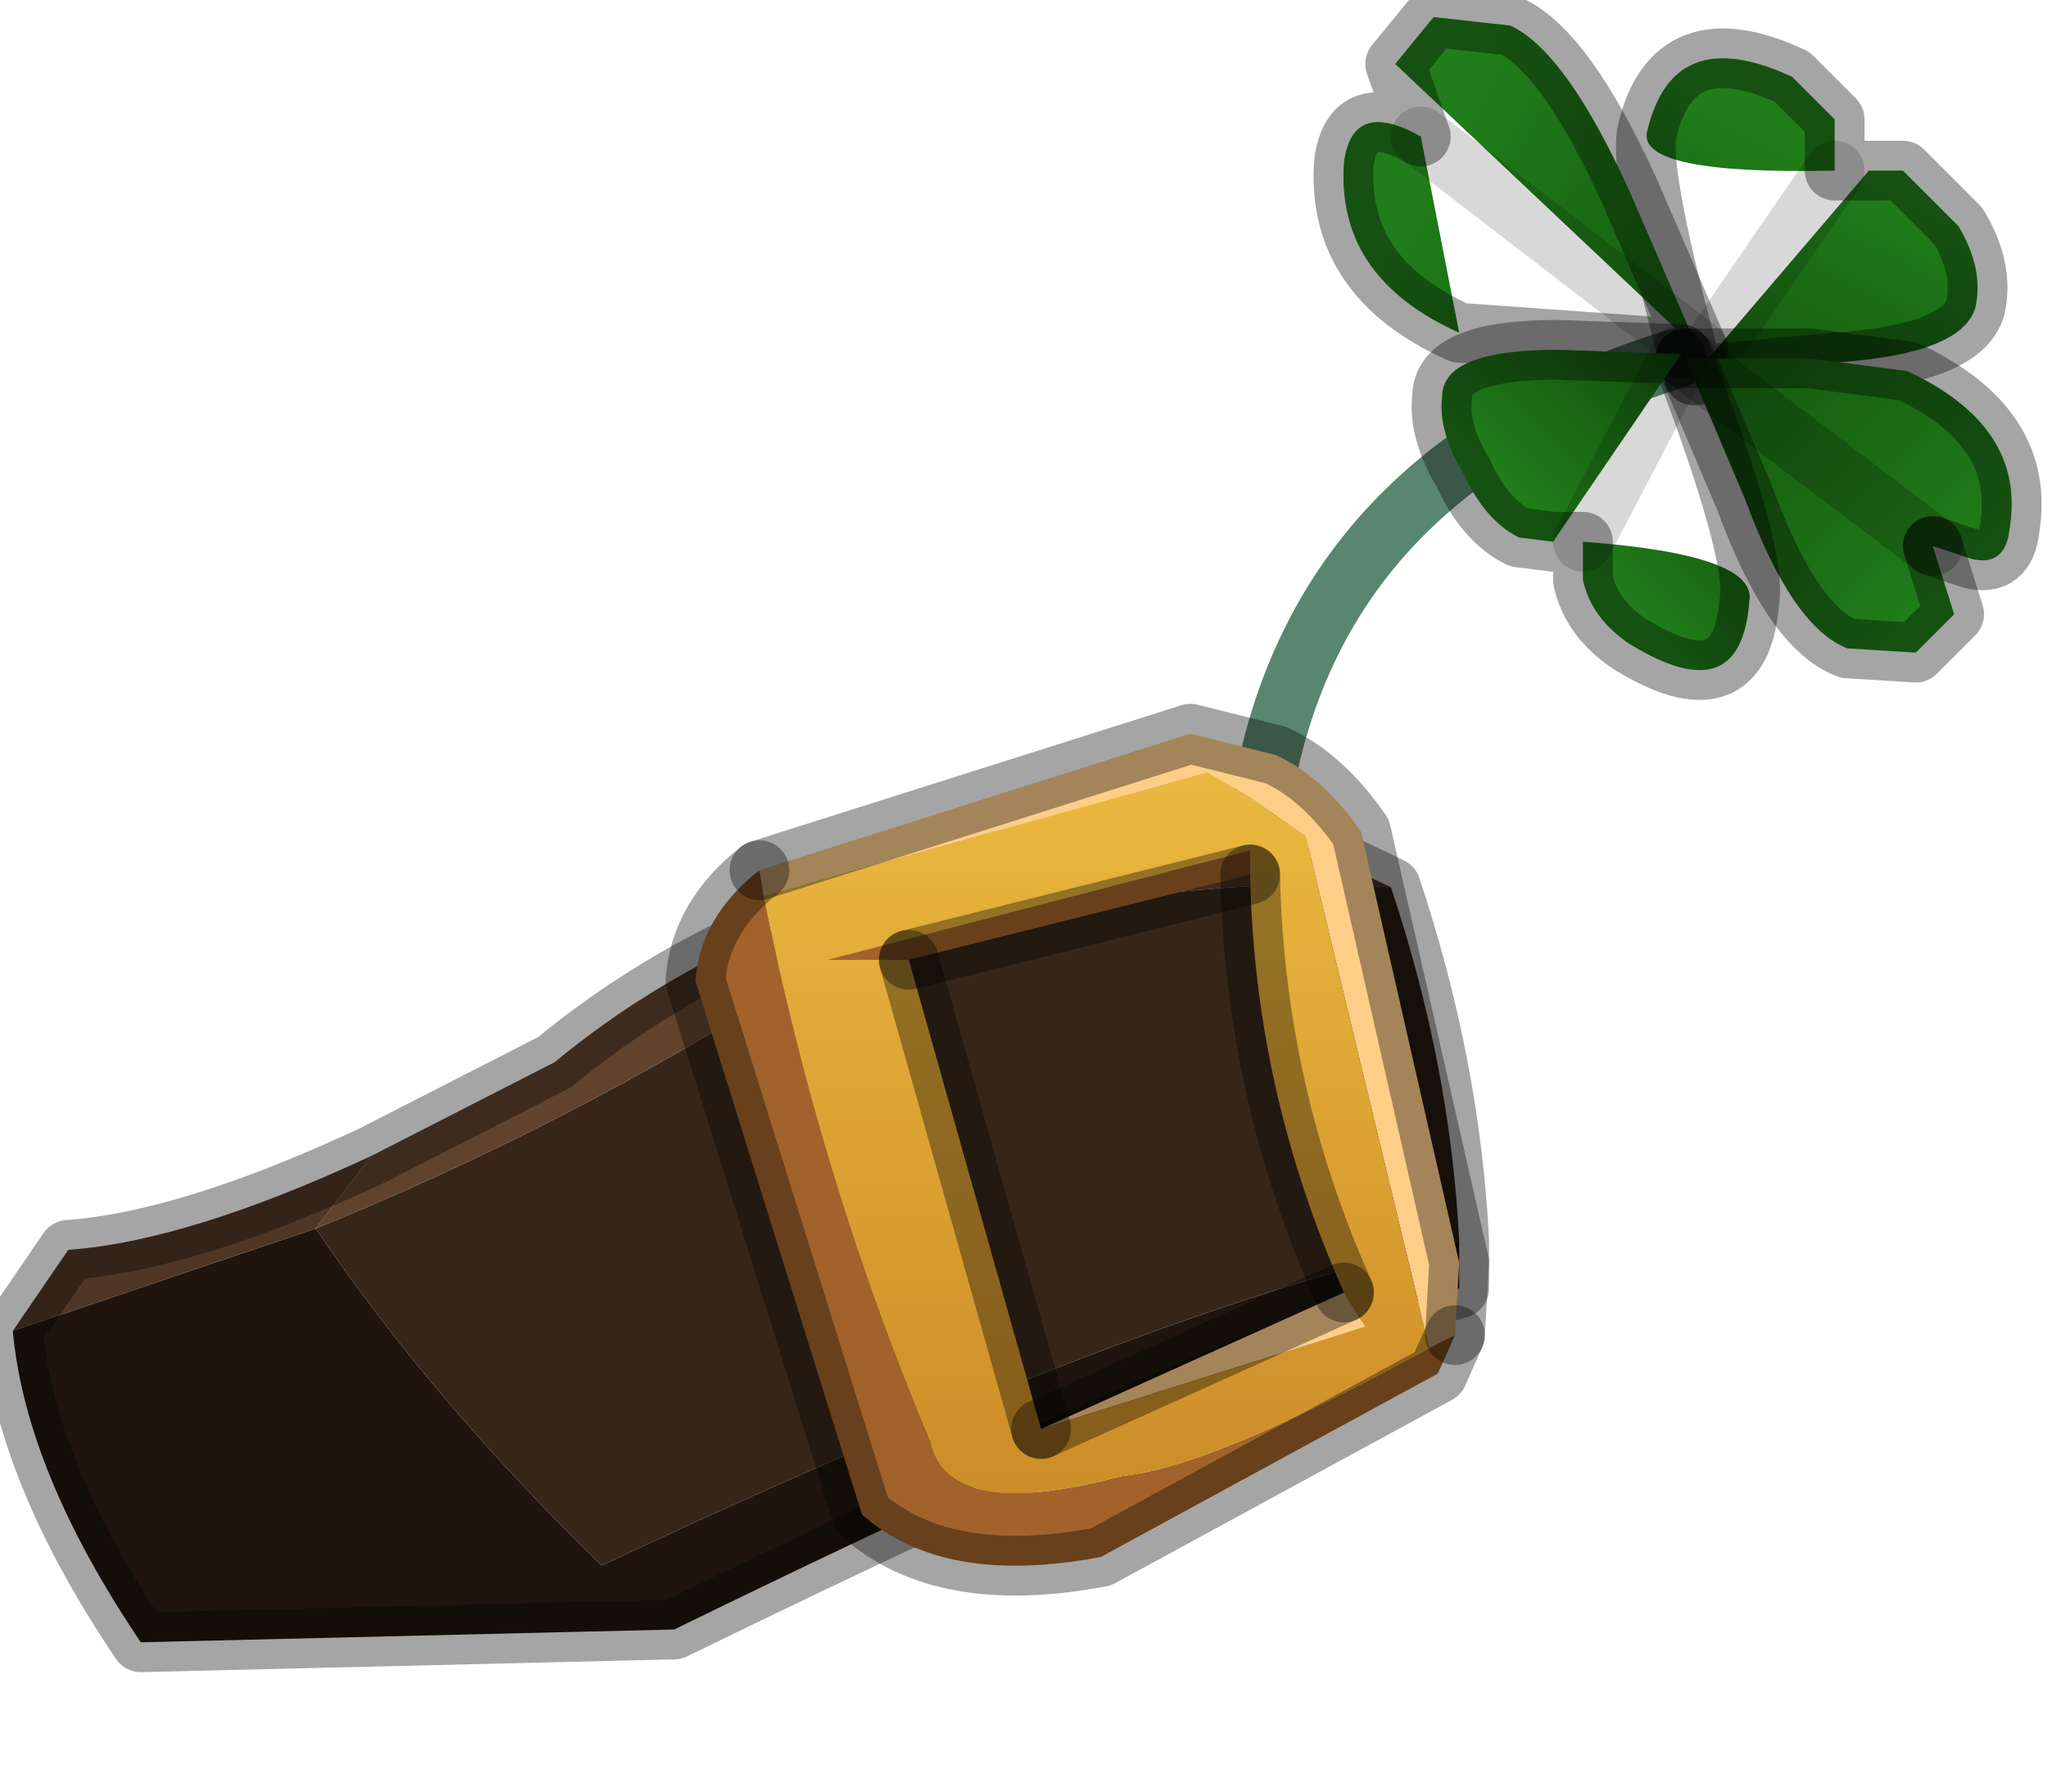 <?xml version="1.0" encoding="utf-8"?>
<svg version="1.1" id="Layer_1"
xmlns="http://www.w3.org/2000/svg"
xmlns:xlink="http://www.w3.org/1999/xlink"
width="24px" height="21px"
xml:space="preserve">
<g id="PathID_3308" transform="matrix(1, 0, 0, 1, 10.25, 24.35)">
<path style="fill:none;stroke-width:0.7;stroke-linecap:round;stroke-linejoin:round;stroke-miterlimit:3;stroke:#004522;stroke-opacity:0.651" d="M4.5 -14.75Q5.05 -18.8 9.4 -20.15" />
</g>
<g id="PathID_3309" transform="matrix(1, 0, 0, 1, 10.25, 24.35)">
<linearGradient
id="LinearGradID_1069" gradientUnits="userSpaceOnUse" gradientTransform="matrix(-0.001, 0.002, -0.002, -0.001, 9.75, -21.1)" spreadMethod ="pad" x1="-819.2" y1="0" x2="819.2" y2="0" >
<stop  offset="0" style="stop-color:#217D1A;stop-opacity:1" />
<stop  offset="1" style="stop-color:#114F0C;stop-opacity:1" />
</linearGradient>
<path style="fill:url(#LinearGradID_1069) " d="M12.9 -20.75Q12.75 -20.2 11.25 -20.1L9.6 -19.95L11.25 -22.35Q8.95 -22.3 9.05 -22.8Q9.35 -24.1 10.75 -23.45L11.25 -22.95L11.25 -22.35L9.6 -19.95L11.65 -22.35L12.05 -22.35L12.7 -21.7Q13 -21.2 12.9 -20.75" />
<path style="fill:none;stroke-width:0.7;stroke-linecap:round;stroke-linejoin:round;stroke-miterlimit:3;stroke:#000000;stroke-opacity:0.353" d="M12.9 -20.75Q12.75 -20.2 11.25 -20.1L9.6 -19.95Q8.95 -22.3 9.05 -22.8Q9.35 -24.1 10.75 -23.45L11.25 -22.95L11.25 -22.35L11.65 -22.35L12.05 -22.35L12.7 -21.7Q13 -21.2 12.9 -20.75z" />
<path style="fill:none;stroke-width:0.7;stroke-linecap:round;stroke-linejoin:round;stroke-miterlimit:3;stroke:#000000;stroke-opacity:0.153" d="M11.25 -22.35L9.6 -19.95" />
</g>
<g id="PathID_3310" transform="matrix(1, 0, 0, 1, 10.25, 24.35)">
<linearGradient
id="LinearGradID_1070" gradientUnits="userSpaceOnUse" gradientTransform="matrix(0.003, 0.001, -0.001, 0.002, 8.75, -21.15)" spreadMethod ="pad" x1="-819.2" y1="0" x2="819.2" y2="0" >
<stop  offset="0" style="stop-color:#217D1A;stop-opacity:1" />
<stop  offset="1" style="stop-color:#114F0C;stop-opacity:1" />
</linearGradient>
<path style="fill:url(#LinearGradID_1070) " d="M6.1 -23.6L6.55 -24.15L7.45 -24.05Q8.1 -23.75 8.85 -22.1L9.65 -20.25L6.4 -22.75L6.85 -20.45Q5.4 -21.1 5.5 -22.45Q5.6 -23.2 6.4 -22.75L9.65 -20.25L6.1 -23.6" />
<path style="fill:none;stroke-width:0.7;stroke-linecap:round;stroke-linejoin:round;stroke-miterlimit:3;stroke:#000000;stroke-opacity:0.353" d="M6.1 -23.6L6.55 -24.15L7.45 -24.05Q8.1 -23.75 8.85 -22.1L9.65 -20.25L6.85 -20.45Q5.4 -21.1 5.5 -22.45Q5.6 -23.2 6.4 -22.75L6.1 -23.6z" />
<path style="fill:none;stroke-width:0.7;stroke-linecap:round;stroke-linejoin:round;stroke-miterlimit:3;stroke:#000000;stroke-opacity:0.153" d="M6.4 -22.75L9.65 -20.25" />
</g>
<g id="PathID_3311" transform="matrix(1, 0, 0, 1, 10.25, 24.35)">
<linearGradient
id="LinearGradID_1071" gradientUnits="userSpaceOnUse" gradientTransform="matrix(-0.002, -0.002, 0.002, -0.002, 10.55, -18.75)" spreadMethod ="pad" x1="-819.2" y1="0" x2="819.2" y2="0" >
<stop  offset="0" style="stop-color:#217D1A;stop-opacity:1" />
<stop  offset="1" style="stop-color:#114F0C;stop-opacity:1" />
</linearGradient>
<path style="fill:url(#LinearGradID_1071) " d="M9.5 -20.15L10.95 -20.15L12.1 -20Q13.5 -19.35 13.3 -18.15Q13.25 -17.7 12.85 -17.8L12.4 -17.95L12.65 -17.15L9.5 -20.15M12.65 -17.15L12.2 -16.7L11.4 -16.75Q10.75 -17 10.2 -18.5L9.5 -20.15L12.4 -17.95" />
<path style="fill:none;stroke-width:0.7;stroke-linecap:round;stroke-linejoin:round;stroke-miterlimit:3;stroke:#000000;stroke-opacity:0.353" d="M12.4 -17.95L12.85 -17.8Q13.25 -17.7 13.3 -18.15Q13.5 -19.35 12.1 -20L10.95 -20.15L9.5 -20.15" />
<path style="fill:none;stroke-width:0.7;stroke-linecap:round;stroke-linejoin:round;stroke-miterlimit:3;stroke:#000000;stroke-opacity:0.2" d="M9.5 -20.15L12.4 -17.95" />
<path style="fill:none;stroke-width:0.7;stroke-linecap:round;stroke-linejoin:round;stroke-miterlimit:3;stroke:#000000;stroke-opacity:0.353" d="M12.4 -17.95L12.65 -17.15L12.2 -16.7L11.4 -16.75Q10.75 -17 10.2 -18.5L9.5 -20.15" />
</g>
<g id="PathID_3312" transform="matrix(1, 0, 0, 1, 10.25, 24.35)">
<linearGradient
id="LinearGradID_1072" gradientUnits="userSpaceOnUse" gradientTransform="matrix(0.001, -0.001, 0.001, 0.001, 8.15, -19.6)" spreadMethod ="pad" x1="-819.2" y1="0" x2="819.2" y2="0" >
<stop  offset="0" style="stop-color:#217D1A;stop-opacity:1" />
<stop  offset="1" style="stop-color:#114F0C;stop-opacity:1" />
</linearGradient>
<path style="fill:url(#LinearGradID_1072) " d="M9.45 -20.2L8.3 -18Q10.35 -17.85 10.25 -17.3Q10.15 -16 8.85 -16.8Q8.4 -17.1 8.3 -17.55L8.3 -18L9.45 -20.2L7.95 -18L7.55 -18.05Q7.15 -18.25 6.9 -18.8Q6.6 -19.3 6.65 -19.7Q6.65 -20.25 8 -20.25L9.45 -20.2" />
<path style="fill:none;stroke-width:0.7;stroke-linecap:round;stroke-linejoin:round;stroke-miterlimit:3;stroke:#000000;stroke-opacity:0.353" d="M9.45 -20.2Q10.35 -17.85 10.25 -17.3Q10.15 -16 8.85 -16.8Q8.4 -17.1 8.3 -17.55L8.3 -18L7.95 -18L7.55 -18.05Q7.15 -18.25 6.9 -18.8Q6.6 -19.3 6.65 -19.7Q6.65 -20.25 8 -20.25L9.45 -20.2z" />
<path style="fill:none;stroke-width:0.7;stroke-linecap:round;stroke-linejoin:round;stroke-miterlimit:3;stroke:#000000;stroke-opacity:0.153" d="M9.45 -20.2L8.3 -18" />
</g>
<g id="PathID_3313" transform="matrix(1, 0, 0, 1, 10.25, 24.35)">
<path style="fill:#1F150E;fill-opacity:1" d="M6.85 -9.8L6.85 -9.25Q4.1 -8.4 -2.35 -5.25L-8.6 -5.1Q-9.95 -7.1 -10.1 -8.75L-6.55 -9.95Q-5.2 -7.95 -3.2 -6Q3.4 -9.1 6.85 -9.8" />
<path style="fill:#362619;fill-opacity:1" d="M-3.2 -6Q-5.2 -7.95 -6.55 -9.95Q-4.1 -10.95 -1.9 -12.25Q2 -14.2 6.05 -13.95Q6.75 -11.85 6.85 -9.8Q3.4 -9.1 -3.2 -6" />
<path style="fill:#61432D;fill-opacity:1" d="M-1.9 -12.25Q-4.1 -10.95 -6.55 -9.95L-5.9 -10.8L-3.75 -11.9Q-1.45 -13.8 1.95 -14.35L4.9 -14.5L6.05 -13.95Q2 -14.2 -1.9 -12.25" />
<path style="fill:#4F3625;fill-opacity:1" d="M-10.1 -8.75L-9.45 -9.7Q-8.05 -9.8 -5.9 -10.8L-6.55 -9.95L-10.1 -8.75" />
<path style="fill:none;stroke-width:0.7;stroke-linecap:round;stroke-linejoin:round;stroke-miterlimit:3;stroke:#000000;stroke-opacity:0.353" d="M-5.9 -10.8L-3.75 -11.9Q-1.45 -13.8 1.95 -14.35L4.9 -14.5L6.05 -13.95Q6.75 -11.85 6.85 -9.8L6.85 -9.25Q4.1 -8.4 -2.35 -5.25L-8.6 -5.1Q-9.95 -7.1 -10.1 -8.75L-9.45 -9.7Q-8.05 -9.8 -5.9 -10.8z" />
</g>
<g id="PathID_3314" transform="matrix(1, 0, 0, 1, 10.25, 24.35)">
<path style="fill:#FECE89;fill-opacity:1" d="M5.5 -9.2L5.75 -8.8L1.95 -7.6L5.5 -9.2M-1.35 -14.15L3.7 -15.75L4.7 -15.5Q5.25 -15.25 5.7 -14.6L6.85 -9.55L6.8 -8.7L6.5 -8.55L5.05 -14.55L4.4 -15L3.9 -15.3L-1.3 -13.85L-1.35 -14.15" />
<path style="fill:#A1632B;fill-opacity:1" d="M0.4 -13.1L-0.55 -13.1L4.4 -15L4.4 -14.1L0.4 -13.1M6.8 -8.7L6.6 -8.25L2.65 -6.1Q0.8 -5.75 -0.15 -6.6L-2.1 -12.85Q-2.05 -13.6 -1.35 -14.15L-1.3 -13.85Q-0.65 -10.55 0.65 -7.45Q0.85 -6.5 2.9 -7.05Q3.95 -7.15 6.5 -8.55L6.8 -8.7" />
<linearGradient
id="LinearGradID_1073" gradientUnits="userSpaceOnUse" gradientTransform="matrix(0, -0.006, 0.005, 0, 2.35, -10.65)" spreadMethod ="pad" x1="-819.2" y1="0" x2="819.2" y2="0" >
<stop  offset="0" style="stop-color:#C98725;stop-opacity:1" />
<stop  offset="1" style="stop-color:#EBBA3F;stop-opacity:1" />
</linearGradient>
<path style="fill:url(#LinearGradID_1073) " d="M-0.55 -13.1L0.4 -13.1L1.95 -7.6L5.75 -8.8L5.5 -9.2Q4.45 -11.55 4.4 -14.1L4.4 -15L5.05 -14.55L-0.55 -13.1M5.05 -14.55L6.5 -8.55Q3.95 -7.15 2.9 -7.05Q0.85 -6.5 0.65 -7.45Q-0.65 -10.55 -1.3 -13.85L3.9 -15.3L4.4 -15" />
<path style="fill:none;stroke-width:0.7;stroke-linecap:round;stroke-linejoin:round;stroke-miterlimit:3;stroke:#000000;stroke-opacity:0.353" d="M4.4 -14.1Q4.45 -11.55 5.5 -9.2" />
<path style="fill:none;stroke-width:0.7;stroke-linecap:round;stroke-linejoin:round;stroke-miterlimit:3;stroke:#000000;stroke-opacity:0.353" d="M1.95 -7.6L0.4 -13.1" />
<path style="fill:none;stroke-width:0.7;stroke-linecap:round;stroke-linejoin:round;stroke-miterlimit:3;stroke:#000000;stroke-opacity:0.353" d="M0.4 -13.1L4.4 -14.1" />
<path style="fill:none;stroke-width:0.7;stroke-linecap:round;stroke-linejoin:round;stroke-miterlimit:3;stroke:#000000;stroke-opacity:0.353" d="M6.8 -8.7L6.85 -9.55L5.7 -14.6Q5.25 -15.25 4.7 -15.5L3.7 -15.75L-1.35 -14.15" />
<path style="fill:none;stroke-width:0.7;stroke-linecap:round;stroke-linejoin:round;stroke-miterlimit:3;stroke:#000000;stroke-opacity:0.353" d="M-1.35 -14.15Q-2.05 -13.6 -2.1 -12.85L-0.15 -6.6Q0.8 -5.75 2.65 -6.1L6.6 -8.25L6.8 -8.7" />
<path style="fill:none;stroke-width:0.7;stroke-linecap:round;stroke-linejoin:round;stroke-miterlimit:3;stroke:#000000;stroke-opacity:0.353" d="M1.95 -7.6L5.5 -9.2" />
</g>
</svg>
